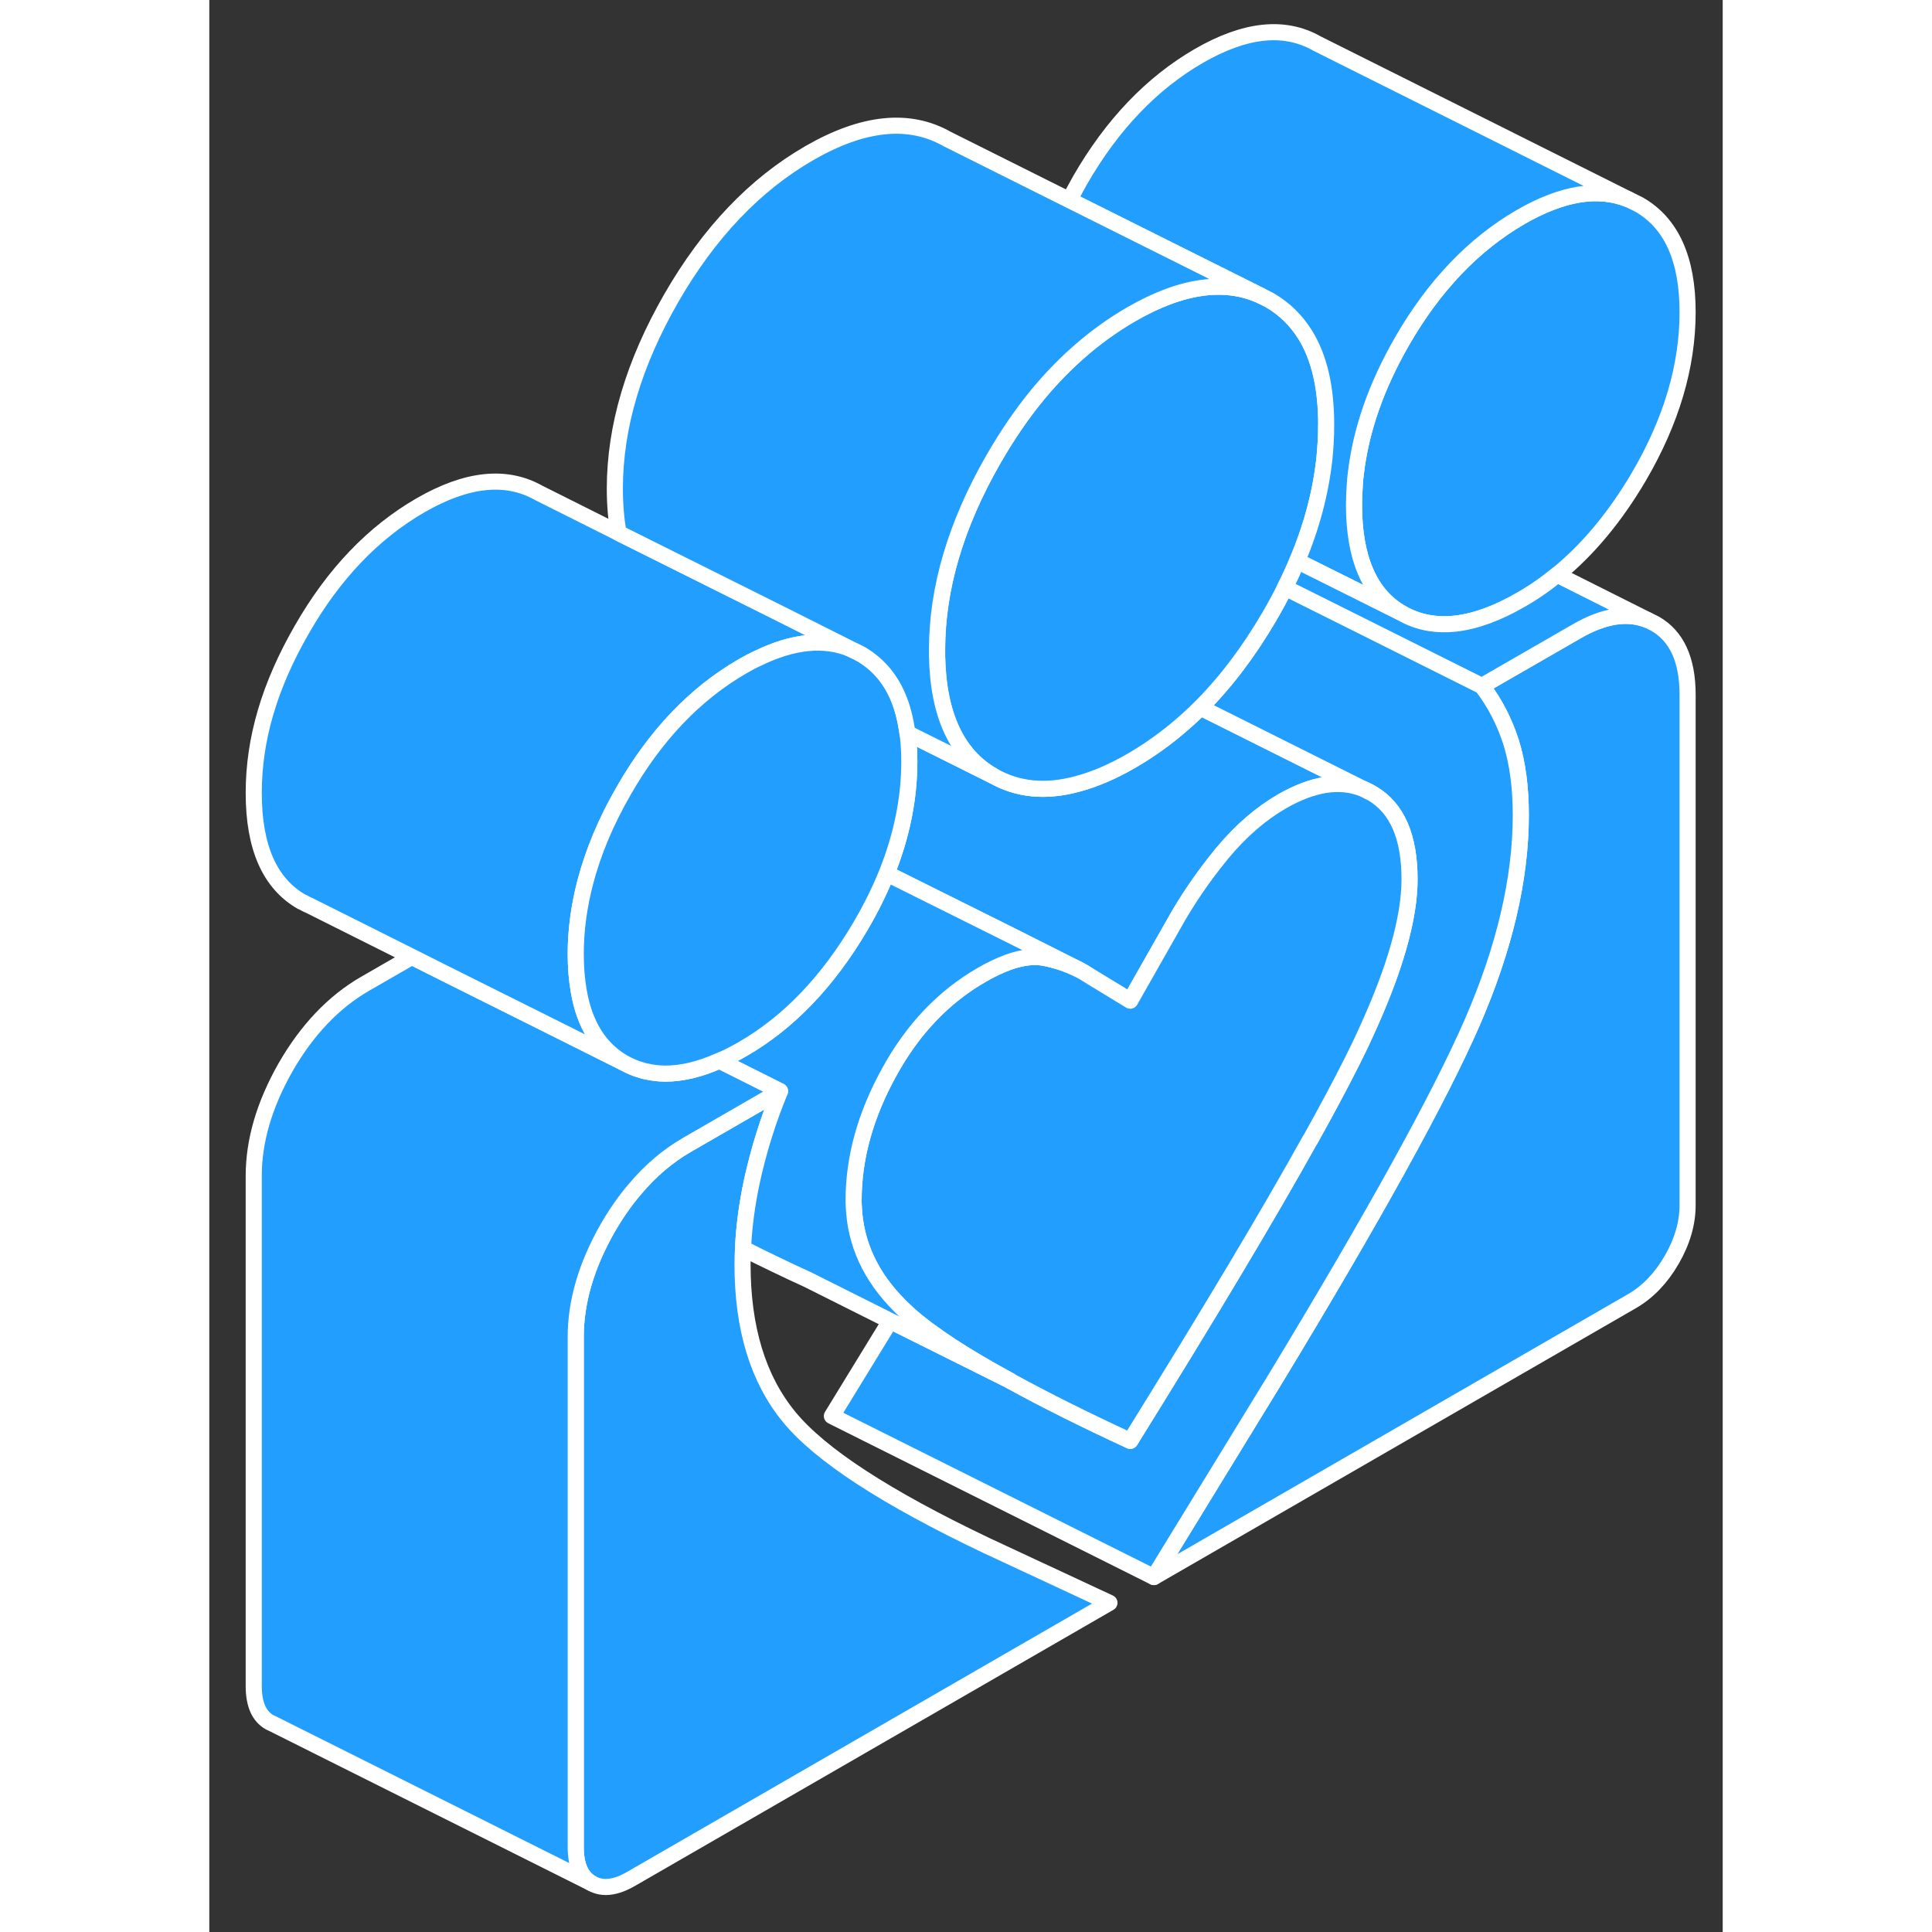 <svg width="48" height="48" viewBox="0 0 94 120" fill="#229EFF" xmlns="http://www.w3.org/2000/svg" stroke-width="1px" stroke-linecap="round" stroke-linejoin="round"><rect x="0" y="0" width="94" height="120" fill="#333333" stroke="none"/><path d="M71.82 49.064C71.77 49.044 71.71 49.014 71.66 48.994L71.82 49.074L72.22 49.274C72.09 49.194 71.96 49.124 71.82 49.064Z" stroke="white" stroke-linejoin="round"/><path d="M91.82 43.154V74.854C91.82 75.974 91.49 77.114 90.83 78.254C90.17 79.394 89.35 80.244 88.37 80.814L58.67 97.954L66.18 85.694C72.34 75.534 76.42 68.144 78.44 63.514C80.45 58.884 81.46 54.584 81.46 50.624C81.46 48.904 81.26 47.404 80.86 46.114C80.45 44.834 79.85 43.664 79.04 42.604L84.91 39.224C86.61 38.234 88.1 38.004 89.36 38.524L89.79 38.734C91.14 39.504 91.82 40.974 91.82 43.154Z" stroke="white" stroke-linejoin="round"/><path d="M55.91 99.554L26.21 116.694C25.23 117.264 24.41 117.354 23.75 116.974C23.09 116.604 22.76 115.854 22.76 114.724V83.034C22.76 80.854 23.42 78.604 24.74 76.284C25.26 75.384 25.83 74.564 26.45 73.844C27.4 72.714 28.47 71.804 29.66 71.114L35.45 67.774C34.7 69.594 34.13 71.434 33.72 73.284C33.4 74.764 33.21 76.184 33.15 77.544C33.13 77.874 33.12 78.204 33.12 78.534C33.12 82.494 34.08 85.654 36.01 88.004C37.94 90.364 42.04 93.034 48.31 96.014L55.91 99.554Z" stroke="white" stroke-linejoin="round"/><path d="M91.82 19.384C91.82 22.754 90.81 26.154 88.8 29.594C87.33 32.094 85.64 34.134 83.72 35.694C83 36.284 82.25 36.804 81.46 37.254C78.53 38.944 76.07 39.224 74.08 38.094C73.07 37.524 72.32 36.664 71.82 35.504C71.34 34.394 71.1 33.014 71.1 31.344C71.1 30.934 71.12 30.524 71.15 30.114C71.16 29.884 71.18 29.664 71.21 29.444C71.52 26.744 72.47 24.004 74.08 21.204C76.07 17.744 78.53 15.174 81.46 13.474C84.05 11.984 86.28 11.624 88.17 12.394L88.8 12.704C90.81 13.854 91.82 16.084 91.82 19.384Z" stroke="white" stroke-linejoin="round"/><path d="M71.66 48.994L71.82 49.074C71.77 49.044 71.71 49.014 71.66 48.994Z" stroke="white" stroke-linejoin="round"/><path d="M71.66 48.994C70.23 48.414 68.54 48.674 66.61 49.784C65.29 50.554 64.05 51.624 62.9 53.014C61.75 54.414 60.74 55.884 59.88 57.434L57.2 62.154L54.85 60.724L54.61 60.574C54.43 60.454 54.24 60.344 54.05 60.244L53.99 60.214L49.84 58.124L42.07 54.254C43.01 51.914 43.48 49.594 43.48 47.294C43.48 46.664 43.44 46.084 43.37 45.534L48.7 48.194C50.21 49.054 51.95 49.224 53.91 48.694C54.97 48.414 56.1 47.934 57.29 47.244C58.67 46.444 59.97 45.464 61.18 44.314C61.31 44.194 61.43 44.064 61.56 43.944L71.66 48.994Z" stroke="white" stroke-linejoin="round"/><path d="M81.46 50.624C81.46 54.584 80.45 58.884 78.44 63.514C76.42 68.144 72.34 75.534 66.18 85.694L58.67 97.954L38.67 87.954L42.29 82.044L45.84 83.814L49.73 85.754L49.83 85.814C51.89 86.944 54.35 88.174 57.2 89.494C62.04 81.704 65.77 75.474 68.36 70.814H68.37C69.42 68.934 70.28 67.314 70.97 65.944C71.27 65.344 71.56 64.754 71.82 64.174C73.64 60.224 74.55 57.034 74.55 54.614C74.55 51.974 73.78 50.194 72.22 49.274C72.09 49.194 71.96 49.124 71.82 49.064C71.77 49.044 71.71 49.014 71.66 48.994L61.56 43.944C63.13 42.374 64.56 40.484 65.84 38.294C66.19 37.694 66.52 37.094 66.81 36.494L71.82 38.994L79.04 42.604C79.85 43.664 80.45 44.834 80.86 46.114C81.26 47.404 81.46 48.904 81.46 50.624Z" stroke="white" stroke-linejoin="round"/><path d="M74.55 54.614C74.55 57.034 73.64 60.224 71.82 64.174C71.56 64.754 71.27 65.344 70.97 65.944C70.28 67.314 69.42 68.934 68.37 70.814H68.36C65.77 75.474 62.04 81.704 57.2 89.494C54.35 88.174 51.89 86.944 49.83 85.814L49.73 85.754C48.36 85.014 47.16 84.304 46.14 83.644C45.05 82.924 44.16 82.274 43.48 81.664C43.27 81.474 43.07 81.284 42.88 81.094C41.07 79.284 40.12 77.224 40.029 74.904C40.02 74.784 40.02 74.664 40.02 74.544C40.02 71.904 40.76 69.254 42.23 66.594C43.69 63.924 45.61 61.914 47.97 60.554C48.23 60.404 48.49 60.264 48.74 60.144C49.95 59.554 50.99 59.334 51.85 59.494C52.63 59.644 53.34 59.884 53.99 60.214L54.05 60.244C54.24 60.344 54.43 60.454 54.61 60.574L54.85 60.724L57.2 62.154L59.88 57.434C60.74 55.884 61.75 54.414 62.9 53.014C64.05 51.624 65.29 50.554 66.61 49.784C68.54 48.674 70.23 48.414 71.66 48.994L71.82 49.074L72.22 49.274C73.78 50.194 74.55 51.974 74.55 54.614Z" stroke="white" stroke-linejoin="round"/><path d="M69.37 26.394C69.37 27.094 69.33 27.794 69.26 28.494C69.03 30.594 68.47 32.714 67.57 34.844C67.34 35.394 67.09 35.944 66.81 36.494C66.52 37.094 66.19 37.694 65.84 38.294C64.56 40.484 63.13 42.374 61.56 43.944C61.43 44.064 61.31 44.194 61.18 44.314C59.97 45.464 58.67 46.444 57.29 47.244C56.1 47.934 54.97 48.414 53.91 48.694C51.95 49.224 50.21 49.054 48.7 48.194C46.45 46.914 45.28 44.434 45.21 40.744C45.21 40.614 45.21 40.484 45.21 40.354C45.21 36.524 46.38 32.584 48.71 28.524C49.57 27.034 50.49 25.684 51.48 24.484C53.21 22.404 55.15 20.744 57.3 19.504C60.41 17.714 63.1 17.344 65.36 18.384L65.85 18.634C66.77 19.164 67.51 19.884 68.07 20.784C68.95 22.194 69.38 24.064 69.38 26.394H69.37Z" stroke="white" stroke-linejoin="round"/><path d="M53.99 60.214C53.34 59.884 52.63 59.644 51.85 59.494C50.99 59.334 49.95 59.554 48.74 60.144C48.49 60.264 48.23 60.404 47.97 60.554C45.61 61.914 43.69 63.924 42.23 66.594C40.76 69.254 40.02 71.904 40.02 74.544C40.02 74.664 40.02 74.784 40.029 74.904C40.12 77.224 41.07 79.284 42.88 81.094C43.07 81.284 43.27 81.474 43.48 81.664C44.16 82.274 45.05 82.924 46.14 83.644C47.16 84.304 48.36 85.014 49.73 85.754L45.84 83.814L42.29 82.044L37.2 79.494C35.74 78.824 34.39 78.174 33.15 77.544C33.21 76.184 33.4 74.764 33.72 73.284C34.13 71.434 34.7 69.594 35.45 67.774L31.68 65.884C32.15 65.694 32.63 65.444 33.12 65.164C36 63.504 38.44 60.944 40.46 57.504C41.1 56.414 41.63 55.334 42.07 54.254L49.84 58.124L53.99 60.214Z" stroke="white" stroke-linejoin="round"/><path d="M88.17 12.394C86.28 11.624 84.05 11.984 81.46 13.474C78.53 15.174 76.07 17.744 74.08 21.204C72.47 24.004 71.52 26.744 71.21 29.444C71.18 29.664 71.16 29.884 71.15 30.104C71.12 30.524 71.1 30.934 71.1 31.344C71.1 33.014 71.34 34.394 71.82 35.504C72.32 36.664 73.07 37.524 74.08 38.094L71.82 36.964L67.57 34.844C68.47 32.714 69.03 30.594 69.26 28.494C69.33 27.794 69.37 27.094 69.37 26.394C69.37 24.064 68.94 22.194 68.06 20.784C67.5 19.884 66.76 19.164 65.84 18.634L65.35 18.384L53.42 12.424C53.63 12.024 53.85 11.614 54.08 11.204C56.07 7.744 58.53 5.174 61.46 3.474C64.34 1.814 66.78 1.554 68.8 2.704L88.17 12.394Z" stroke="white" stroke-linejoin="round"/><path d="M89.36 38.524C88.1 38.004 86.61 38.234 84.91 39.224L79.04 42.604L71.82 38.994L66.81 36.494C67.09 35.944 67.34 35.394 67.57 34.844L71.82 36.964L74.08 38.094C76.07 39.224 78.53 38.944 81.46 37.254C82.25 36.804 83 36.284 83.72 35.694L89.36 38.524Z" stroke="white" stroke-linejoin="round"/><path d="M35.45 67.774L29.66 71.114C28.47 71.804 27.4 72.714 26.45 73.844C25.83 74.564 25.26 75.384 24.74 76.284C23.42 78.604 22.76 80.854 22.76 83.034V114.724C22.76 115.854 23.09 116.604 23.75 116.974L3.96 107.074L3.75 106.974C3.09 106.604 2.76 105.854 2.76 104.724V73.034C2.76 70.854 3.42 68.604 4.74 66.284C6.07 63.974 7.71 62.244 9.66 61.114L12.42 59.524H12.43L12.59 59.434L14.5 60.394L20.09 63.184L25.73 66.004L26.02 66.154C26.02 66.154 26.03 66.164 26.04 66.164C26.18 66.234 26.33 66.294 26.48 66.354C26.54 66.374 26.6 66.394 26.66 66.414C26.74 66.434 26.82 66.464 26.89 66.484C26.97 66.514 27.05 66.534 27.13 66.544C27.52 66.634 27.92 66.684 28.34 66.684C28.85 66.684 29.39 66.614 29.94 66.484C30.22 66.414 30.5 66.334 30.79 66.234C31.08 66.134 31.37 66.014 31.67 65.884H31.68L35.45 67.774Z" stroke="white" stroke-linejoin="round"/><path d="M39.83 40.304C38.18 39.634 36.26 39.824 34.08 40.884C33.77 41.024 33.45 41.194 33.12 41.384C30.18 43.084 27.72 45.654 25.74 49.114C24.63 51.034 23.84 52.934 23.35 54.804C22.96 56.304 22.76 57.784 22.76 59.254C22.76 60.074 22.82 60.824 22.94 61.514C23.3 63.654 24.24 65.144 25.73 66.004L20.09 63.184L14.5 60.394L12.59 59.434L6.18 56.224L6.13 56.204L6.02 56.154L5.84 56.054L5.75 56.014H5.74C3.75 54.874 2.76 52.624 2.76 49.254C2.76 45.884 3.75 42.574 5.74 39.114C7.72 35.654 10.18 33.084 13.12 31.384C16 29.724 18.44 29.474 20.46 30.614L25.43 33.104L35.51 38.134L39.83 40.304Z" stroke="white" stroke-linejoin="round"/><path d="M43.48 47.294C43.48 49.594 43.01 51.914 42.07 54.254C41.63 55.334 41.1 56.414 40.46 57.504C38.44 60.944 36 63.504 33.12 65.164C32.63 65.444 32.15 65.694 31.68 65.884H31.67C31.37 66.014 31.08 66.134 30.79 66.234C30.5 66.334 30.22 66.414 29.94 66.484C29.39 66.614 28.85 66.684 28.34 66.684C27.92 66.684 27.52 66.634 27.13 66.544C27.05 66.534 26.97 66.514 26.89 66.484C26.82 66.464 26.74 66.434 26.66 66.414C26.6 66.394 26.54 66.374 26.48 66.354C26.33 66.294 26.18 66.234 26.04 66.164C26.03 66.164 26.03 66.154 26.02 66.154L25.73 66.004C24.24 65.144 23.3 63.654 22.94 61.524C22.82 60.824 22.76 60.074 22.76 59.254C22.76 57.784 22.96 56.304 23.35 54.804C23.84 52.934 24.63 51.034 25.74 49.114C27.72 45.654 30.18 43.084 33.12 41.384C33.45 41.194 33.77 41.024 34.08 40.884C36.26 39.824 38.18 39.634 39.83 40.304L39.91 40.344C40.09 40.424 40.28 40.514 40.46 40.614C41.48 41.204 42.25 42.064 42.75 43.204C43.05 43.884 43.25 44.654 43.37 45.524C43.44 46.084 43.48 46.664 43.48 47.294Z" stroke="white" stroke-linejoin="round"/><path d="M65.349 18.384C63.089 17.344 60.399 17.714 57.289 19.504C55.139 20.744 53.2 22.404 51.469 24.484C50.48 25.684 49.559 27.034 48.7 28.524C46.37 32.584 45.2 36.524 45.2 40.354C45.2 40.484 45.2 40.614 45.2 40.744C45.27 44.434 46.44 46.914 48.69 48.194L43.359 45.534C43.239 44.654 43.039 43.884 42.739 43.204C42.239 42.064 41.469 41.204 40.45 40.614C40.27 40.514 40.079 40.424 39.899 40.344L39.819 40.304L35.499 38.134L25.419 33.104C25.269 32.274 25.189 31.354 25.189 30.354C25.189 26.524 26.36 22.584 28.689 18.524C31.02 14.474 33.879 11.464 37.279 9.504C40.619 7.584 43.469 7.294 45.829 8.634L53.409 12.424L65.339 18.384H65.349Z" stroke="white" stroke-linejoin="round"/></svg>
